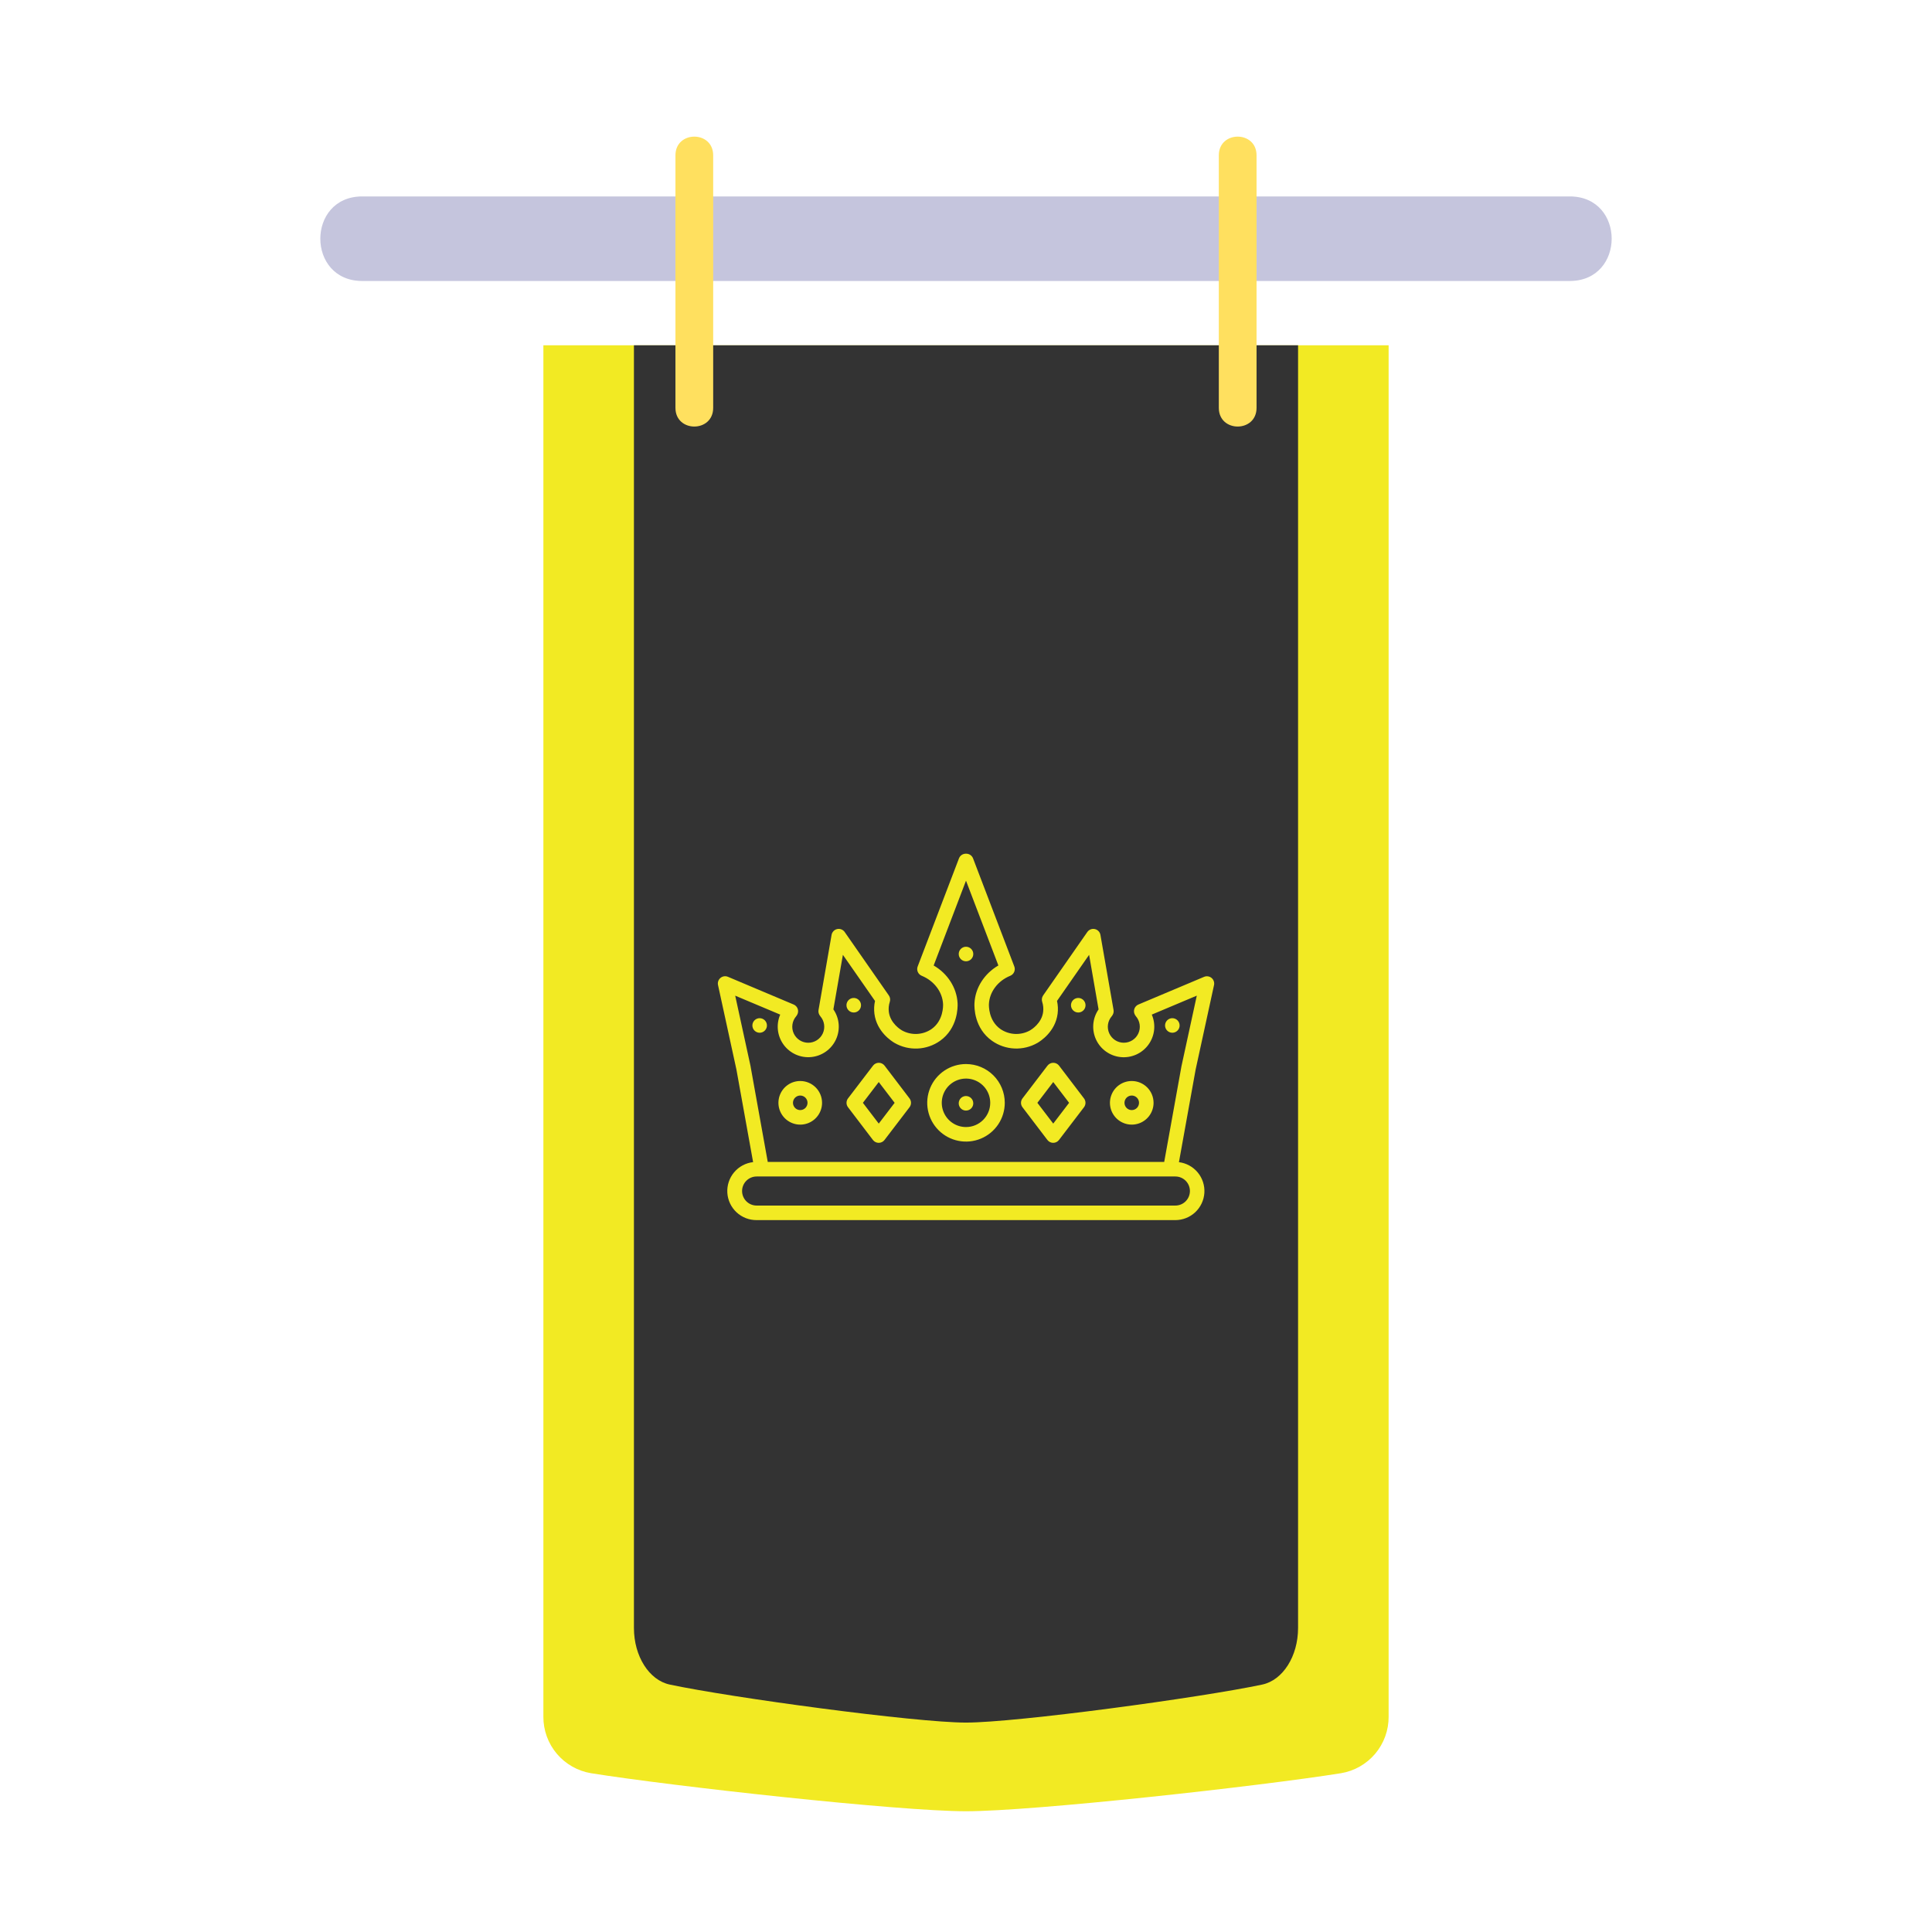 <svg width="218" height="218" viewBox="0 0 218 218" fill="none" xmlns="http://www.w3.org/2000/svg">
<path d="M156.688 193.703C156.696 195.234 156.158 196.717 155.171 197.887C154.183 199.056 152.812 199.836 151.301 200.085C142.052 201.561 116.599 204.375 109 204.375C101.401 204.375 75.948 201.561 66.699 200.085C65.189 199.836 63.817 199.056 62.83 197.887C61.842 196.717 61.304 195.234 61.313 193.703V38.959H156.688V193.703Z" fill="#F2EA23"/>
<path d="M146.469 183.698C146.469 186.878 144.758 189.585 142.429 190.08C135.492 191.555 114.7 194.37 109 194.37C103.3 194.37 82.508 191.556 75.571 190.08C73.242 189.585 71.531 186.878 71.531 183.698V38.959H146.469V183.698Z" fill="#333333"/>
<path d="M177.125 31.705C183.429 31.705 183.437 22.164 177.125 22.164H40.875C34.571 22.164 34.563 31.705 40.875 31.705H177.125Z" fill="#C5C5DD"/>
<path d="M76.215 46.018V17.529C76.215 14.715 80.473 14.711 80.473 17.529V46.018C80.473 48.832 76.215 48.836 76.215 46.018ZM137.527 46.018V17.529C137.527 14.715 141.785 14.711 141.785 17.529V46.018C141.785 48.832 137.527 48.836 137.527 46.018Z" fill="#FFE05F"/>
<g clip-path="url(#clip0_33_272)">
<path d="M90.297 121.977C89.81 121.977 89.334 122.121 88.93 122.391C88.525 122.662 88.21 123.046 88.023 123.496C87.837 123.945 87.788 124.44 87.883 124.918C87.978 125.395 88.213 125.833 88.557 126.178C88.901 126.522 89.339 126.756 89.817 126.851C90.294 126.946 90.789 126.897 91.239 126.711C91.688 126.525 92.073 126.209 92.343 125.805C92.614 125.4 92.758 124.924 92.758 124.438C92.757 123.785 92.498 123.159 92.036 122.698C91.575 122.237 90.949 121.977 90.297 121.977ZM90.297 125.258C90.135 125.258 89.976 125.21 89.841 125.12C89.706 125.029 89.601 124.901 89.539 124.751C89.477 124.602 89.461 124.437 89.492 124.277C89.524 124.118 89.602 123.972 89.717 123.857C89.832 123.743 89.978 123.665 90.137 123.633C90.296 123.601 90.461 123.618 90.611 123.68C90.761 123.742 90.889 123.847 90.979 123.982C91.069 124.117 91.117 124.275 91.117 124.438C91.117 124.655 91.031 124.864 90.877 125.018C90.723 125.171 90.514 125.258 90.297 125.258ZM96.333 114.247C96.496 114.247 96.654 114.199 96.789 114.109C96.924 114.019 97.029 113.891 97.091 113.741C97.153 113.591 97.169 113.426 97.138 113.267C97.106 113.108 97.028 112.961 96.913 112.847C96.799 112.732 96.652 112.654 96.493 112.622C96.334 112.591 96.169 112.607 96.019 112.669C95.87 112.731 95.741 112.836 95.651 112.971C95.561 113.106 95.513 113.264 95.513 113.427C95.513 113.644 95.599 113.853 95.753 114.007C95.907 114.161 96.116 114.247 96.333 114.247ZM85.717 114.889C85.555 114.889 85.397 114.937 85.262 115.027C85.127 115.117 85.022 115.246 84.96 115.395C84.897 115.545 84.881 115.71 84.913 115.869C84.944 116.029 85.023 116.175 85.137 116.289C85.252 116.404 85.398 116.482 85.557 116.514C85.716 116.546 85.881 116.529 86.031 116.467C86.181 116.405 86.309 116.3 86.399 116.165C86.49 116.03 86.538 115.872 86.538 115.709C86.538 115.492 86.451 115.283 86.297 115.129C86.144 114.975 85.935 114.889 85.717 114.889ZM132.283 114.889C132.12 114.889 131.962 114.937 131.827 115.027C131.692 115.117 131.587 115.246 131.525 115.395C131.463 115.545 131.446 115.71 131.478 115.869C131.51 116.029 131.588 116.175 131.703 116.289C131.817 116.404 131.963 116.482 132.123 116.514C132.282 116.546 132.447 116.529 132.597 116.467C132.746 116.405 132.875 116.3 132.965 116.165C133.055 116.03 133.103 115.872 133.103 115.709C133.103 115.492 133.017 115.283 132.863 115.129C132.709 114.975 132.5 114.889 132.283 114.889ZM136.986 111.153C137.018 111.006 137.008 110.853 136.959 110.712C136.91 110.57 136.824 110.444 136.708 110.348C136.592 110.252 136.453 110.19 136.304 110.168C136.156 110.146 136.004 110.165 135.866 110.223L128.455 113.346C128.348 113.391 128.252 113.458 128.173 113.543C128.094 113.628 128.033 113.728 127.996 113.838C127.959 113.948 127.946 114.064 127.957 114.18C127.968 114.295 128.003 114.407 128.061 114.507L128.084 114.547C128.109 114.593 128.14 114.636 128.175 114.676C128.4 114.938 128.546 115.259 128.594 115.601C128.643 115.943 128.592 116.292 128.448 116.606C128.304 116.92 128.073 117.186 127.782 117.373C127.491 117.559 127.153 117.658 126.807 117.658C126.462 117.658 126.124 117.559 125.833 117.373C125.542 117.186 125.311 116.92 125.167 116.606C125.023 116.292 124.972 115.943 125.02 115.601C125.069 115.259 125.215 114.938 125.44 114.676C125.474 114.636 125.505 114.592 125.531 114.547L125.554 114.507C125.648 114.341 125.681 114.148 125.649 113.96L124.169 105.494C124.142 105.333 124.067 105.185 123.955 105.067C123.843 104.949 123.698 104.867 123.539 104.832C123.38 104.797 123.214 104.81 123.063 104.869C122.911 104.929 122.781 105.032 122.688 105.166L117.705 112.32C117.633 112.424 117.585 112.543 117.566 112.668C117.547 112.793 117.557 112.921 117.596 113.042C117.715 113.407 117.753 113.794 117.705 114.176C117.539 115.478 116.361 116.188 116.227 116.265C115.711 116.554 115.125 116.693 114.533 116.666C113.942 116.639 113.371 116.448 112.883 116.113C111.534 115.159 111.577 113.477 111.586 113.288C111.653 111.92 112.596 110.67 113.992 110.105C114.191 110.024 114.35 109.869 114.436 109.672C114.521 109.476 114.527 109.253 114.45 109.053L109.795 96.855C109.736 96.7 109.631 96.567 109.494 96.473C109.357 96.379 109.195 96.328 109.03 96.328H108.973C108.807 96.328 108.645 96.379 108.508 96.473C108.371 96.567 108.266 96.7 108.207 96.855L103.548 109.053C103.471 109.253 103.476 109.476 103.562 109.672C103.648 109.869 103.807 110.024 104.006 110.105C105.397 110.67 106.34 111.92 106.412 113.288C106.421 113.477 106.464 115.159 105.115 116.113C104.627 116.448 104.055 116.639 103.464 116.666C102.873 116.693 102.287 116.554 101.77 116.265C101.637 116.188 100.458 115.478 100.293 114.176C100.245 113.794 100.282 113.407 100.402 113.042C100.441 112.921 100.451 112.793 100.432 112.668C100.413 112.543 100.365 112.424 100.293 112.32L95.312 105.166C95.219 105.032 95.089 104.929 94.937 104.869C94.786 104.81 94.62 104.797 94.461 104.832C94.302 104.867 94.157 104.949 94.045 105.067C93.933 105.185 93.858 105.333 93.831 105.494L92.36 113.962C92.327 114.149 92.361 114.343 92.455 114.508L92.478 114.548C92.504 114.593 92.534 114.637 92.569 114.677C92.794 114.939 92.94 115.26 92.988 115.602C93.037 115.944 92.986 116.293 92.842 116.607C92.698 116.921 92.467 117.187 92.176 117.374C91.885 117.56 91.547 117.66 91.201 117.66C90.856 117.66 90.518 117.56 90.227 117.374C89.936 117.187 89.705 116.921 89.561 116.607C89.417 116.293 89.366 115.944 89.415 115.602C89.463 115.26 89.609 114.939 89.834 114.677C89.869 114.637 89.9 114.594 89.925 114.548L89.948 114.508C90.005 114.408 90.041 114.296 90.052 114.181C90.063 114.065 90.05 113.949 90.013 113.839C89.975 113.729 89.915 113.629 89.836 113.544C89.757 113.459 89.661 113.392 89.554 113.347L82.139 110.219C82 110.161 81.849 110.141 81.7 110.163C81.552 110.185 81.412 110.248 81.296 110.344C81.181 110.439 81.094 110.565 81.045 110.707C80.996 110.849 80.987 111.002 81.019 111.148L83.097 120.69L84.978 131.13C84.142 131.224 83.375 131.636 82.834 132.28C82.293 132.923 82.019 133.75 82.07 134.59C82.121 135.429 82.493 136.217 83.107 136.79C83.722 137.364 84.534 137.679 85.375 137.672H132.625C133.46 137.671 134.263 137.352 134.871 136.78C135.479 136.208 135.846 135.426 135.897 134.592C135.948 133.759 135.68 132.938 135.147 132.295C134.614 131.653 133.856 131.238 133.027 131.135L134.909 120.695L136.986 111.153ZM134.266 134.391C134.266 134.606 134.223 134.819 134.141 135.018C134.058 135.218 133.937 135.398 133.785 135.551C133.633 135.703 133.452 135.824 133.253 135.906C133.054 135.989 132.84 136.031 132.625 136.031H85.375C84.94 136.031 84.523 135.858 84.215 135.551C83.907 135.243 83.734 134.826 83.734 134.391C83.734 133.956 83.907 133.538 84.215 133.231C84.523 132.923 84.94 132.75 85.375 132.75H132.625C132.84 132.75 133.054 132.792 133.253 132.875C133.452 132.957 133.633 133.078 133.785 133.231C133.937 133.383 134.058 133.564 134.141 133.763C134.223 133.962 134.266 134.175 134.266 134.391ZM133.297 120.391L131.365 131.109H86.631L84.703 120.391C84.703 120.382 84.703 120.372 84.703 120.362L82.958 112.348L88.036 114.484C87.799 115.035 87.71 115.637 87.777 116.232C87.844 116.828 88.066 117.395 88.419 117.879C88.773 118.362 89.247 118.746 89.793 118.99C90.34 119.235 90.942 119.332 91.538 119.274C92.134 119.215 92.704 119.002 93.193 118.655C93.682 118.308 94.071 117.84 94.324 117.297C94.576 116.753 94.682 116.153 94.632 115.557C94.581 114.96 94.376 114.386 94.036 113.893L95.109 107.74L98.734 112.944C98.628 113.417 98.605 113.904 98.665 114.384C98.927 116.429 100.617 117.495 100.954 117.688C101.74 118.138 102.638 118.354 103.542 118.312C104.446 118.271 105.32 117.972 106.061 117.452C108.082 116.023 108.072 113.666 108.051 113.208C107.965 111.458 106.931 109.855 105.351 108.942L109 99.373L112.653 108.939C111.074 109.855 110.039 111.455 109.954 113.205C109.932 113.663 109.922 116.02 111.943 117.448C112.684 117.969 113.558 118.267 114.462 118.309C115.367 118.351 116.264 118.134 117.05 117.685C117.387 117.492 119.078 116.426 119.339 114.38C119.399 113.9 119.376 113.413 119.27 112.941L122.891 107.74L123.959 113.896C123.62 114.39 123.415 114.964 123.365 115.561C123.315 116.159 123.421 116.759 123.674 117.302C123.927 117.846 124.317 118.314 124.806 118.661C125.295 119.007 125.866 119.22 126.463 119.279C127.059 119.337 127.661 119.239 128.208 118.994C128.755 118.749 129.229 118.365 129.582 117.881C129.936 117.397 130.157 116.829 130.224 116.233C130.291 115.638 130.201 115.035 129.964 114.484L135.042 112.345L133.302 120.357C133.3 120.37 133.298 120.38 133.297 120.391ZM127.703 121.977C127.216 121.977 126.741 122.121 126.336 122.391C125.931 122.662 125.616 123.046 125.43 123.496C125.243 123.945 125.195 124.44 125.289 124.918C125.384 125.395 125.619 125.833 125.963 126.178C126.307 126.522 126.746 126.756 127.223 126.851C127.7 126.946 128.195 126.897 128.645 126.711C129.095 126.525 129.479 126.209 129.749 125.805C130.02 125.4 130.164 124.924 130.164 124.438C130.163 123.785 129.904 123.159 129.443 122.698C128.981 122.237 128.356 121.977 127.703 121.977ZM127.703 125.258C127.541 125.258 127.382 125.21 127.247 125.12C127.112 125.029 127.007 124.901 126.945 124.751C126.883 124.602 126.867 124.437 126.899 124.277C126.93 124.118 127.008 123.972 127.123 123.857C127.238 123.743 127.384 123.665 127.543 123.633C127.702 123.601 127.867 123.618 128.017 123.68C128.167 123.742 128.295 123.847 128.385 123.982C128.475 124.117 128.523 124.275 128.523 124.438C128.523 124.655 128.437 124.864 128.283 125.018C128.129 125.171 127.921 125.258 127.703 125.258ZM109 120.063C108.135 120.063 107.289 120.319 106.569 120.8C105.85 121.281 105.289 121.964 104.958 122.763C104.627 123.563 104.54 124.442 104.709 125.291C104.878 126.14 105.295 126.919 105.906 127.531C106.518 128.143 107.298 128.56 108.146 128.728C108.995 128.897 109.875 128.811 110.674 128.479C111.474 128.148 112.157 127.588 112.638 126.868C113.118 126.149 113.375 125.303 113.375 124.438C113.375 123.277 112.914 122.164 112.094 121.344C111.273 120.523 110.16 120.063 109 120.063ZM109 127.172C108.459 127.172 107.931 127.012 107.481 126.711C107.031 126.411 106.681 125.984 106.474 125.484C106.267 124.984 106.213 124.434 106.318 123.904C106.424 123.374 106.684 122.886 107.066 122.504C107.449 122.122 107.936 121.861 108.467 121.756C108.997 121.65 109.547 121.704 110.046 121.911C110.546 122.118 110.973 122.469 111.274 122.918C111.574 123.368 111.734 123.897 111.734 124.438C111.734 125.163 111.446 125.858 110.933 126.371C110.421 126.884 109.725 127.172 109 127.172ZM121.667 114.247C121.829 114.247 121.988 114.199 122.122 114.109C122.257 114.019 122.362 113.891 122.425 113.741C122.487 113.591 122.503 113.426 122.471 113.267C122.44 113.108 122.361 112.961 122.247 112.847C122.132 112.732 121.986 112.654 121.827 112.622C121.668 112.591 121.503 112.607 121.353 112.669C121.203 112.731 121.075 112.836 120.985 112.971C120.895 113.106 120.846 113.264 120.846 113.427C120.846 113.644 120.933 113.853 121.087 114.007C121.241 114.161 121.449 114.247 121.667 114.247ZM119.5 120.243C119.423 120.143 119.325 120.062 119.212 120.006C119.099 119.95 118.974 119.921 118.848 119.921C118.722 119.921 118.598 119.95 118.485 120.006C118.372 120.062 118.273 120.143 118.196 120.243L115.373 123.94C115.264 124.083 115.205 124.258 115.205 124.438C115.205 124.617 115.264 124.792 115.373 124.935L118.187 128.632C118.264 128.732 118.363 128.813 118.476 128.869C118.589 128.925 118.713 128.954 118.839 128.954C118.965 128.954 119.09 128.925 119.203 128.869C119.316 128.813 119.415 128.732 119.491 128.632L122.314 124.935C122.423 124.792 122.482 124.617 122.482 124.438C122.482 124.258 122.423 124.083 122.314 123.94L119.5 120.243ZM118.844 126.783L117.053 124.438L118.844 122.093L120.634 124.438L118.844 126.783ZM109 123.672C108.838 123.672 108.679 123.72 108.544 123.81C108.409 123.9 108.304 124.028 108.242 124.178C108.18 124.328 108.164 124.493 108.195 124.652C108.227 124.811 108.305 124.958 108.42 125.072C108.535 125.187 108.681 125.265 108.84 125.297C108.999 125.328 109.164 125.312 109.314 125.25C109.464 125.188 109.592 125.083 109.682 124.948C109.772 124.813 109.82 124.654 109.82 124.492C109.82 124.275 109.734 124.066 109.58 123.912C109.426 123.758 109.218 123.672 109 123.672ZM99.812 120.243C99.736 120.143 99.637 120.062 99.524 120.006C99.411 119.95 99.287 119.921 99.161 119.921C99.035 119.921 98.91 119.95 98.797 120.006C98.684 120.062 98.585 120.143 98.509 120.243L95.686 123.94C95.577 124.083 95.518 124.258 95.518 124.438C95.518 124.617 95.577 124.792 95.686 124.935L98.5 128.632C98.577 128.732 98.675 128.813 98.788 128.869C98.901 128.925 99.026 128.954 99.152 128.954C99.278 128.954 99.402 128.925 99.515 128.869C99.628 128.813 99.727 128.732 99.804 128.632L102.627 124.935C102.736 124.792 102.795 124.617 102.795 124.438C102.795 124.258 102.736 124.083 102.627 123.94L99.812 120.243ZM99.156 126.783L97.366 124.438L99.156 122.093L100.947 124.438L99.156 126.783ZM109 108.469C109.162 108.469 109.321 108.421 109.456 108.331C109.591 108.24 109.696 108.112 109.758 107.962C109.82 107.812 109.836 107.648 109.805 107.488C109.773 107.329 109.695 107.183 109.58 107.068C109.465 106.954 109.319 106.876 109.16 106.844C109.001 106.812 108.836 106.828 108.686 106.891C108.536 106.953 108.408 107.058 108.318 107.193C108.228 107.328 108.18 107.486 108.18 107.648C108.18 107.866 108.266 108.075 108.42 108.228C108.574 108.382 108.782 108.469 109 108.469Z" fill="#F2EA23"/>
</g>
<defs>
<clipPath id="clip0_33_272">
<rect width="56" height="56" fill="white" transform="translate(81 89)"/>
</clipPath>
</defs>
</svg>
